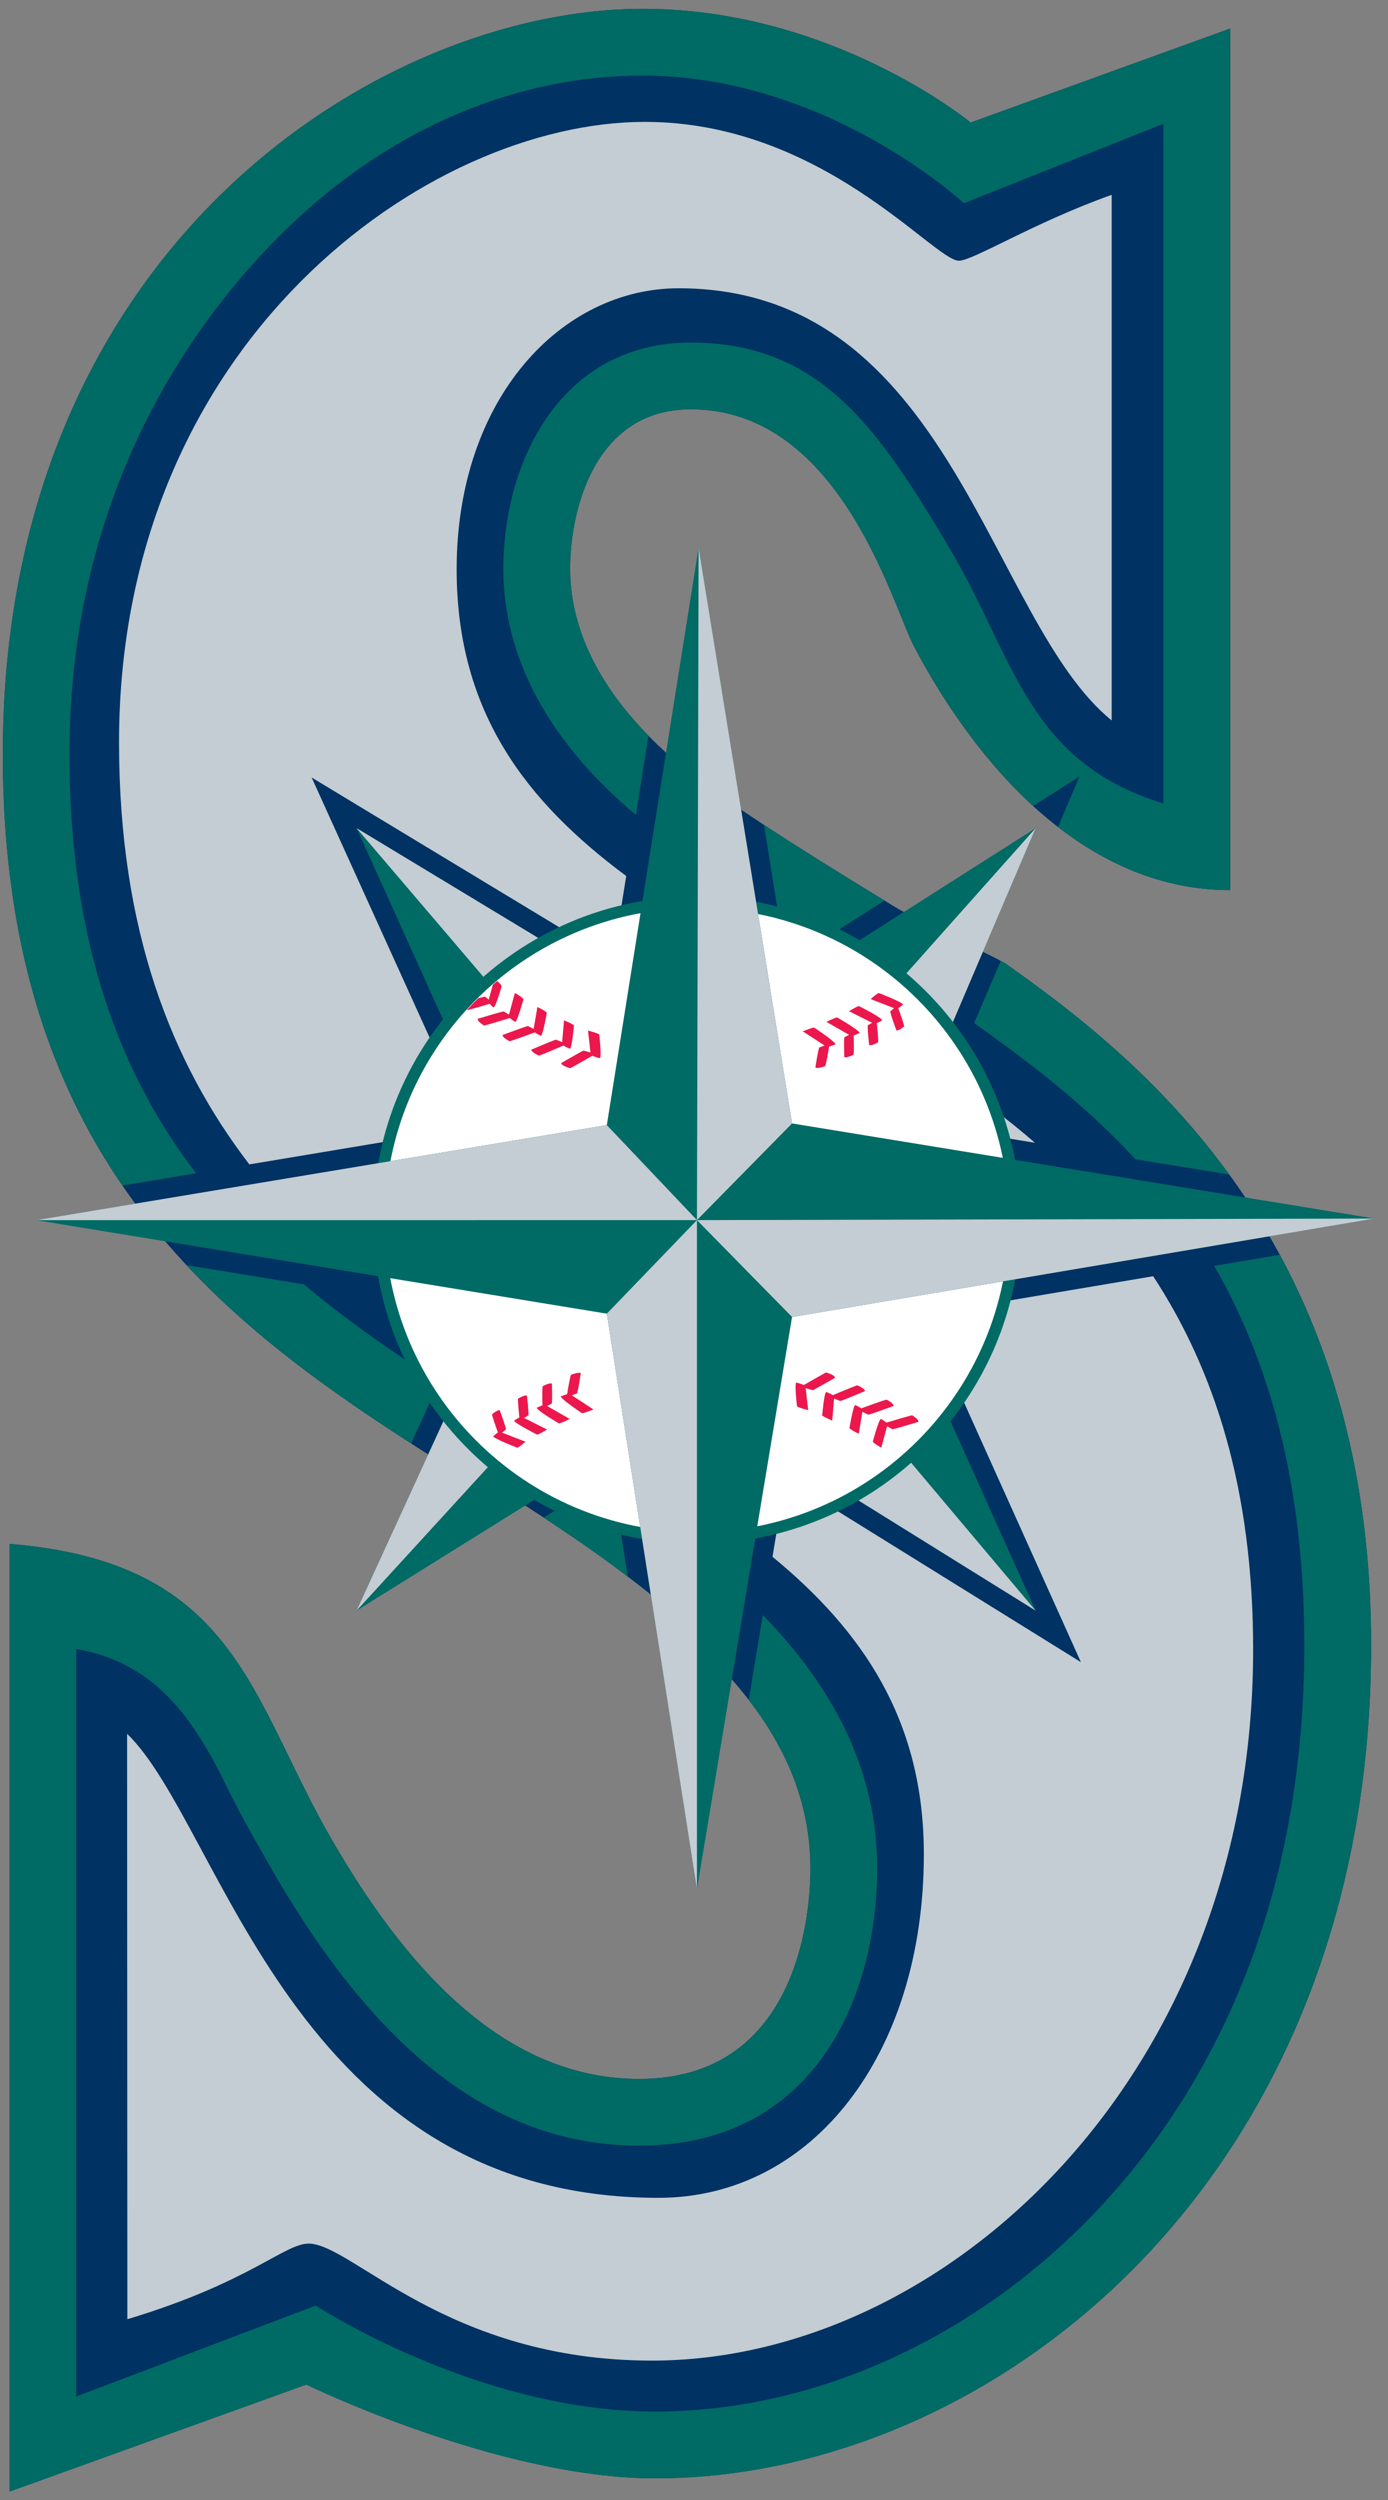 <?xml version="1.0" encoding="UTF-8"?>
<svg width="25px" height="45px" viewBox="0 0 25 45" version="1.1" xmlns="http://www.w3.org/2000/svg" xmlns:xlink="http://www.w3.org/1999/xlink">
    <rect x="0" y="0" width="25" height="45" fill="#808080" stroke="none"/>
    <!-- Generator: Sketch 42 (36781) - http://www.bohemiancoding.com/sketch -->
    <title>seattle-mariners-color</title>
    <desc>Created with Sketch.</desc>
    <defs></defs>
    <g id="Spritesheet" stroke="none" stroke-width="1" fill="none" fill-rule="evenodd">
        <g id="Artboard" transform="translate(-943, -5533)">
            <g id="S" transform="translate(47, 5482)">
                <g id="Group-47" transform="translate(896, 51)">
                    <g id="Sprites/S/Seattle-Mariners-(Color)">
                        <g>
                            <path d="M0.171,27.79 C4.258,28.122 4.491,30.542 5.971,33.106 C7.26,35.334 9.025,37.421 11.512,37.421 C14.266,37.421 14.597,34.662 14.597,33.635 C14.597,32.032 13.784,30.74 12.557,29.588 C12.362,29.407 12.03,28.957 11.818,28.782 C10.988,28.098 10.027,27.458 9.026,26.821 C8.752,26.646 8.604,26.742 8.326,26.568 C4.353,24.069 0.051,21.24 0.051,13.575 C0.051,4.418 6.871,0.159 11.576,0.159 C15.003,0.159 17.483,2.206 17.483,2.206 L22.157,0.514 L22.157,16.022 C19.062,16.022 17.144,12.935 16.461,11.631 C16.075,10.895 15.132,7.367 12.444,7.367 C10.71,7.367 10.269,9.178 10.269,10.24 C10.269,11.723 11.262,13.087 12.773,14.174 C13.719,14.853 14.915,15.588 16.071,16.296 C16.622,16.637 17.946,17.226 18.136,17.361 C20.646,19.136 24.696,22.402 24.696,29.608 C24.696,39.297 17.828,44.61 11.802,44.61 C8.976,44.61 5.518,42.922 5.518,42.922 L0.172,44.848 L0.172,27.79 L0.171,27.79 Z" id="Shape" fill="#003263"></path>
                            <g id="Group" fill="#006A65">
                                <path d="M15.929,16.211 C15.192,15.758 14.444,15.297 13.76,14.848 L14.017,16.441 C14.279,16.605 14.543,16.768 14.802,16.928 L15.929,16.211 L15.929,16.211 Z" id="Shape"></path>
                                <path d="M7.405,25.983 L7.91,24.881 C7.092,24.351 6.258,23.777 5.472,23.118 L3.357,22.772 C4.562,24.063 5.983,25.067 7.405,25.983 L7.405,25.983 Z" id="Shape"></path>
                                <path d="M11.046,26.711 C11.001,26.679 10.956,26.65 10.912,26.617 L9.793,27.316 C10.321,27.665 10.831,28.017 11.307,28.381 L11.046,26.711 L11.046,26.711 Z" id="Shape"></path>
                                <path d="M21.87,22.786 C22.986,24.721 23.493,27.016 23.493,29.608 C23.493,34.851 21.401,38.101 19.647,39.905 C17.481,42.131 14.621,43.408 11.802,43.408 C8.6,43.408 5.686,41.5 5.686,41.5 L1.372,43.138 L1.372,29.681 C2.815,29.931 3.498,30.956 4.098,32.186 C4.339,32.681 4.62,33.17 4.93,33.708 C6.842,37.013 8.993,38.622 11.512,38.622 C14.677,38.622 15.799,35.937 15.799,33.635 C15.799,31.988 15.122,30.49 13.739,29.07 L13.486,30.601 C14.176,31.494 14.597,32.486 14.597,33.635 C14.597,34.662 14.266,37.421 11.512,37.421 C9.025,37.421 7.259,35.335 5.971,33.106 C4.491,30.542 4.258,28.122 0.171,27.79 L0.171,44.848 L5.517,42.922 C5.517,42.922 8.976,44.61 11.801,44.61 C17.827,44.61 24.695,39.297 24.695,29.608 C24.695,26.667 24.02,24.383 23.05,22.587 L21.87,22.786 L21.87,22.786 Z" id="Shape"></path>
                                <path d="M18.136,17.362 C18.114,17.346 18.075,17.322 18.025,17.296 L17.546,18.416 C18.462,19.067 19.507,19.843 20.451,20.866 L22.139,21.141 C20.855,19.375 19.324,18.201 18.136,17.362 L18.136,17.362 Z" id="Shape"></path>
                                <path d="M3.531,21.119 C2,19.123 1.251,16.653 1.251,13.575 C1.251,8.797 3.534,5.688 5.189,4.094 C7.07,2.281 9.328,1.361 11.576,1.361 C14.898,1.361 17.361,3.658 17.361,3.658 L20.954,2.228 L20.954,14.462 C18.5,13.713 18.275,11.847 17.106,9.875 C15.819,7.703 14.77,6.166 12.443,6.166 C10.123,6.166 9.066,8.278 9.066,10.241 C9.066,11.839 9.89,13.358 11.454,14.669 L11.681,13.243 C10.801,12.347 10.269,11.326 10.269,10.241 C10.269,9.178 10.71,7.367 12.443,7.367 C15.131,7.367 16.074,10.895 16.46,11.631 C16.825,12.328 17.545,13.536 18.607,14.509 L19.443,13.977 L19.056,14.886 C19.904,15.543 20.939,16.022 22.157,16.022 L22.157,0.514 L17.482,2.206 C17.482,2.206 15.003,0.159 11.576,0.159 C6.871,0.159 0.05,4.419 0.05,13.575 C0.05,16.991 0.905,19.446 2.204,21.34 L3.531,21.119 L3.531,21.119 Z" id="Shape"></path>
                            </g>
                            <g id="Group" transform="translate(2.099, 2.097)" fill="#C4CDD3">
                                <path d="M6.373,18.198 L3.514,11.898 L8.94,15.177 L9.18,13.671 C7.395,12.344 6.126,10.737 6.126,8.153 C6.126,5.069 8.017,3.092 10.123,3.092 C15.043,3.092 15.705,9.074 17.924,10.871 L17.924,1.41 C16.526,1.907 15.428,2.596 15.172,2.596 C14.722,2.596 12.716,0.097 9.515,0.097 C5.6,0.097 0.045,4.052 0.045,11.267 C0.045,14.646 0.988,17.033 2.392,18.862 L6.373,18.198 L6.373,18.198 Z" id="Shape"></path>
                                <path d="M15.023,17.31 L14.658,18.165 L16.542,18.473 C16.057,18.053 15.546,17.67 15.023,17.31 L15.023,17.31 Z" id="Shape"></path>
                                <path d="M4.804,21.255 C5.222,21.582 5.651,21.89 6.088,22.184 L6.395,21.515 L4.804,21.255 L4.804,21.255 Z" id="Shape"></path>
                                <path d="M14.619,21.559 L14.627,21.732 L17.37,27.822 L12.048,24.52 L11.815,25.925 C13.425,27.252 14.541,28.852 14.541,31.279 C14.541,34.883 12.528,37.464 9.762,37.464 C3.179,37.464 1.898,30.758 0.19,29.111 L0.195,39.649 C2.399,38.986 3.02,38.288 3.461,38.288 C4.242,38.288 5.945,40.394 9.643,40.394 C14.927,40.394 20.472,35.282 20.472,27.595 C20.472,24.691 19.768,22.547 18.671,20.875 L14.619,21.559 L14.619,21.559 Z" id="Shape"></path>
                            </g>
                            <polygon id="Shape" fill="#006A65" points="6.422 14.906 8.947 20.492 8.916 23.556 6.422 28.992 11.532 25.809 13.335 25.686 18.654 28.992 16.37 23.915 16.191 20.673 18.654 14.906 14.026 17.849 11.591 18.029"></polygon>
                            <polygon id="Shape" fill="#C4CDD3" points="6.422 14.906 10.42 19.59 8.916 23.556 6.422 28.992 10.659 24.365 13.335 25.686 18.654 28.992 13.846 23.285 16.191 20.673 18.654 14.906 14.266 19.832 11.591 18.029"></polygon>
                            <path d="M18.383,21.962 C18.383,25.18 15.773,27.787 12.553,27.787 C9.333,27.787 6.722,25.18 6.722,21.962 C6.722,18.744 9.333,16.135 12.553,16.135 C15.773,16.135 18.383,18.744 18.383,21.962 L18.383,21.962 Z" id="Shape" fill="#006A65"></path>
                            <path d="M18.174,21.962 C18.174,25.064 15.658,27.578 12.553,27.578 C9.449,27.578 6.932,25.064 6.932,21.962 C6.932,18.86 9.449,16.345 12.553,16.345 C15.658,16.345 18.174,18.86 18.174,21.962 L18.174,21.962 Z" id="Shape" fill="#FFFFFF"></path>
                            <g id="Group" transform="translate(8.396, 17.542)" fill="#EC174C">
                                <path d="M0.493,0.593 C0.537,0.58 0.641,0.205 0.641,0.205 C0.634,0.184 0.583,0.138 0.56,0.116 C0.534,0.136 0.508,0.161 0.481,0.183 L0.407,0.452 L0.342,0.399 C0.333,0.397 0.28,0.41 0.216,0.427 C0.145,0.497 0.075,0.569 0.008,0.644 C0.104,0.623 0.374,0.541 0.423,0.526 C0.451,0.558 0.493,0.593 0.493,0.593" id="Shape"></path>
                                <path d="M0.886,0.853 C0.924,0.838 1.032,0.445 1.032,0.445 C1.019,0.413 0.909,0.349 0.909,0.349 L0.877,0.333 L0.868,0.365 L0.772,0.721 L0.678,0.664 C0.654,0.661 0.208,0.797 0.208,0.797 C0.202,0.846 0.321,0.917 0.321,0.917 C0.341,0.919 0.737,0.798 0.786,0.782 C0.822,0.816 0.886,0.853 0.886,0.853" id="Shape"></path>
                                <path d="M0.783,1.2 C0.804,1.201 1.205,1.053 1.237,1.041 C1.277,1.07 1.346,1.104 1.346,1.104 C1.386,1.085 1.453,0.688 1.453,0.688 C1.437,0.66 1.315,0.6 1.315,0.6 L1.282,0.586 L1.277,0.622 L1.216,0.978 L1.113,0.926 C1.09,0.926 0.656,1.088 0.656,1.088 C0.653,1.137 0.783,1.2 0.783,1.2" id="Shape"></path>
                                <path d="M1.184,1.376 L1.184,1.376 C1.216,1.419 1.311,1.459 1.311,1.459 C1.331,1.459 1.723,1.291 1.752,1.278 C1.794,1.306 1.87,1.336 1.87,1.336 C1.908,1.316 1.942,0.918 1.942,0.918 C1.924,0.89 1.797,0.839 1.797,0.839 L1.763,0.823 L1.76,0.859 L1.729,1.216 L1.618,1.172 C1.595,1.172 1.173,1.352 1.173,1.352 C1.173,1.358 1.177,1.368 1.184,1.376" id="Shape"></path>
                                <path d="M1.711,1.594 C1.713,1.603 1.719,1.609 1.726,1.619 L1.727,1.619 C1.765,1.656 1.873,1.686 1.873,1.686 C1.892,1.683 2.248,1.475 2.272,1.462 C2.321,1.483 2.408,1.507 2.408,1.507 C2.443,1.476 2.398,1.08 2.398,1.08 C2.378,1.057 2.234,1.019 2.234,1.019 L2.196,1.008 L2.199,1.048 L2.239,1.403 L2.114,1.368 C2.094,1.373 1.711,1.594 1.711,1.594" id="Shape"></path>
                                <path id="Shape"></path>
                                <path d="M6.361,1.312 C6.342,1.335 6.29,1.672 6.29,1.672 C6.326,1.702 6.467,1.648 6.467,1.648 C6.482,1.629 6.53,1.344 6.537,1.296 C6.584,1.281 6.651,1.258 6.651,1.258 C6.651,1.252 6.647,1.243 6.639,1.232 L6.642,1.23 L6.63,1.225 C6.555,1.142 6.268,0.955 6.268,0.955 C6.243,0.952 6.112,1.003 6.112,1.003 L6.063,1.022 L6.456,1.277" id="Shape"></path>
                                <path d="M6.814,1.127 C6.799,1.152 6.811,1.486 6.811,1.486 C6.85,1.508 6.977,1.443 6.977,1.443 C6.989,1.421 6.981,1.155 6.98,1.096 C7.025,1.08 7.087,1.05 7.087,1.05 C7.087,1.044 7.082,1.038 7.07,1.027 L7.074,1.027 L7.064,1.022 C6.984,0.944 6.682,0.772 6.682,0.772 C6.656,0.771 6.537,0.829 6.537,0.829 L6.49,0.852 L6.897,1.085" id="Shape"></path>
                                <path d="M7.236,0.912 C7.221,0.939 7.259,1.268 7.259,1.268 C7.302,1.29 7.419,1.22 7.419,1.22 C7.431,1.197 7.402,0.929 7.396,0.875 C7.44,0.857 7.492,0.824 7.492,0.824 C7.492,0.817 7.487,0.81 7.476,0.801 L7.478,0.801 L7.472,0.797 C7.39,0.726 7.076,0.568 7.076,0.568 C7.048,0.568 6.939,0.634 6.939,0.634 L6.897,0.66 L7.312,0.868" id="Shape"></path>
                                <path d="M7.641,0.661 C7.632,0.692 7.75,1.006 7.75,1.006 C7.794,1.016 7.888,0.935 7.888,0.935 C7.894,0.91 7.805,0.666 7.783,0.606 C7.82,0.583 7.868,0.541 7.868,0.541 C7.861,0.496 7.434,0.333 7.434,0.333 C7.406,0.337 7.32,0.411 7.32,0.411 L7.287,0.442 L7.707,0.605 L7.641,0.661 Z" id="Shape"></path>
                                <path id="Shape"></path>
                                <path id="Shape"></path>
                                <path id="Shape"></path>
                                <path d="M8.035,7.934 C8.013,7.931 7.62,8.051 7.571,8.065 C7.534,8.033 7.47,7.999 7.47,7.999 C7.429,8.016 7.325,8.406 7.325,8.406 C7.336,8.435 7.448,8.499 7.448,8.499 L7.477,8.516 L7.582,8.13 L7.678,8.185 C7.699,8.188 8.147,8.051 8.147,8.051 C8.153,8.004 8.035,7.934 8.035,7.934" id="Shape"></path>
                                <path d="M7.574,7.652 C7.552,7.649 7.143,7.798 7.118,7.809 C7.079,7.78 7.009,7.748 7.009,7.748 C6.969,7.766 6.904,8.162 6.904,8.162 C6.918,8.191 7.038,8.249 7.038,8.249 L7.073,8.263 L7.137,7.87 L7.242,7.923 C7.265,7.923 7.699,7.766 7.699,7.766 C7.702,7.716 7.574,7.652 7.574,7.652" id="Shape"></path>
                                <path d="M7.171,7.472 L7.172,7.472 L7.171,7.472 C7.138,7.431 7.045,7.394 7.045,7.394 C7.024,7.394 6.627,7.562 6.604,7.571 C6.561,7.542 6.485,7.513 6.485,7.513 C6.447,7.533 6.413,7.935 6.413,7.935 C6.429,7.958 6.558,8.013 6.558,8.013 L6.594,8.028 L6.627,7.632 L6.738,7.676 C6.761,7.676 7.184,7.498 7.184,7.498 C7.184,7.489 7.178,7.481 7.171,7.472" id="Shape"></path>
                                <path d="M6.645,7.257 C6.645,7.248 6.639,7.239 6.63,7.231 L6.632,7.231 L6.63,7.231 C6.593,7.193 6.485,7.163 6.485,7.163 C6.465,7.166 6.1,7.379 6.083,7.388 C6.037,7.367 5.946,7.344 5.946,7.344 C5.911,7.373 5.959,7.772 5.959,7.769 C5.978,7.795 6.124,7.83 6.124,7.83 L6.161,7.842 L6.115,7.446 L6.243,7.481 C6.263,7.478 6.645,7.257 6.645,7.257" id="Shape"></path>
                                <path id="Shape"></path>
                                <path d="M1.997,7.539 C2.013,7.519 2.065,7.175 2.065,7.175 C2.03,7.149 1.889,7.204 1.889,7.204 C1.873,7.222 1.826,7.504 1.82,7.553 C1.772,7.568 1.705,7.591 1.705,7.591 C1.704,7.6 1.724,7.623 1.724,7.623 C1.803,7.707 2.088,7.897 2.088,7.897 C2.111,7.897 2.244,7.847 2.244,7.847 L2.292,7.827 L1.903,7.574" id="Shape"></path>
                                <path d="M1.542,7.722 C1.556,7.699 1.545,7.364 1.545,7.364 C1.503,7.341 1.381,7.408 1.381,7.408 C1.366,7.428 1.372,7.699 1.375,7.754 C1.33,7.769 1.27,7.798 1.27,7.798 C1.27,7.803 1.292,7.827 1.292,7.827 C1.373,7.905 1.672,8.08 1.672,8.08 C1.698,8.08 1.819,8.022 1.819,8.022 L1.864,7.998 L1.458,7.766" id="Shape"></path>
                                <path d="M1.12,7.934 C1.133,7.911 1.095,7.58 1.095,7.58 C1.055,7.559 0.937,7.632 0.937,7.632 C0.924,7.652 0.953,7.92 0.958,7.972 C0.918,7.996 0.862,8.028 0.862,8.028 C0.864,8.031 0.87,8.036 0.879,8.048 L0.877,8.048 L0.881,8.051 C0.96,8.121 1.279,8.281 1.279,8.281 C1.306,8.281 1.416,8.214 1.416,8.214 L1.458,8.19 L1.043,7.981" id="Shape"></path>
                                <path d="M0.717,8.188 C0.723,8.159 0.605,7.841 0.605,7.841 C0.563,7.833 0.468,7.914 0.468,7.914 C0.461,7.938 0.551,8.185 0.573,8.243 C0.536,8.266 0.488,8.31 0.488,8.31 C0.496,8.354 0.922,8.517 0.922,8.517 C0.95,8.511 1.037,8.435 1.037,8.435 L1.069,8.409 L0.647,8.246" id="Shape"></path>
                                <path id="Shape"></path>
                                <path id="Shape"></path>
                                <path id="Shape"></path>
                            </g>
                            <polygon id="Shape" fill="#006A65" points="12.583 9.859 10.93 20.252 0.652 21.963 10.93 23.646 12.553 34.008 14.266 23.706 24.755 21.934 14.266 20.222"></polygon>
                            <polygon id="Shape" fill="#C4CDD3" points="12.583 9.859 12.553 21.962 10.93 20.252 0.652 21.963 12.553 21.962 10.93 23.646 12.553 34.008 12.553 21.962 14.266 23.706 24.755 21.934 12.553 21.962 14.266 20.222"></polygon>
                        </g>
                    </g>
                </g>
            </g>
        </g>
    </g>
</svg>